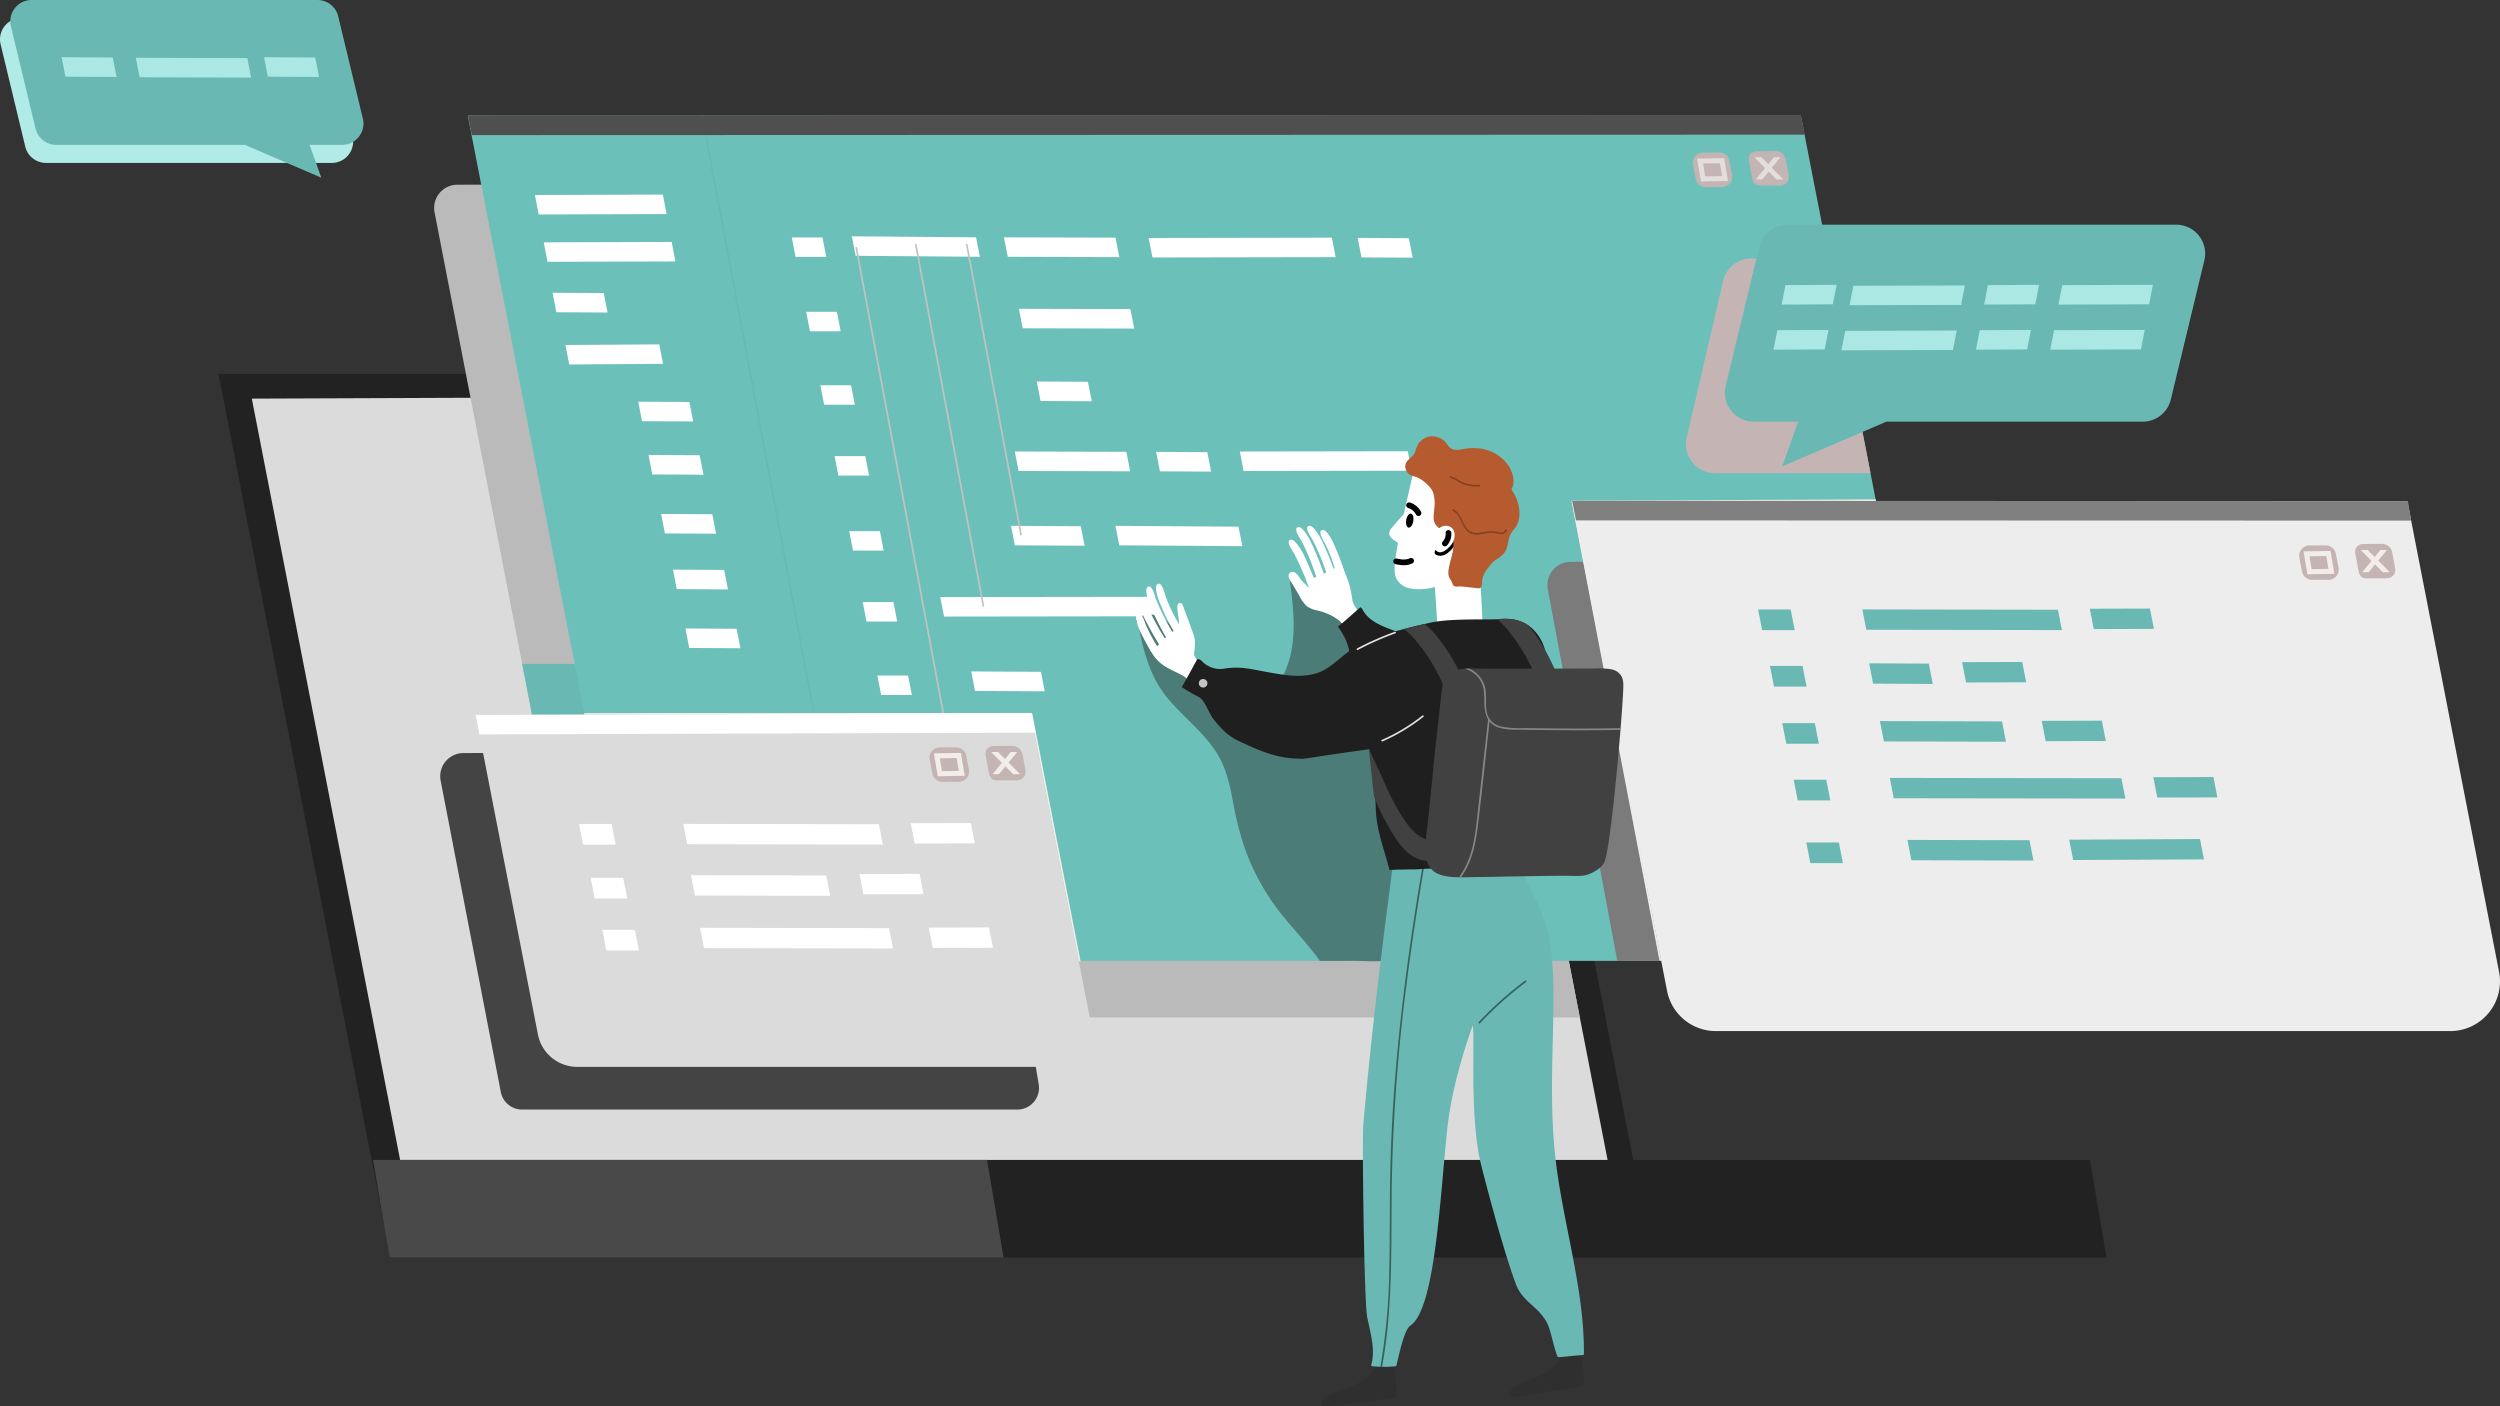 <svg xmlns="http://www.w3.org/2000/svg" width="874.285" height="491.793" viewBox="0 0 874.285 491.793">
    <rect x="0" y="0" width="874.285" height="491.793" fill="#333333" stroke="none"/>
    <g id="Сгруппировать_14" data-name="Сгруппировать 14" transform="translate(-0.425)">
        <path id="Контур_1" data-name="Контур 1" d="M487.536,475.29a.313.313,0,0,0-.411-.269,13.5,13.5,0,0,1-4.786.949c0-.048.012-.091.013-.139.014-.4-.6-.349-.615.044-.2,5.725-7.567,8.566-11.858,10.21-1.867.715-4.325,1.23-5.9,2.5a2.633,2.633,0,0,0-1.264,2.919.313.313,0,0,0,.33.285c7.308-.485,25.175-2.782,25.386-3.006.557-.594.359-2.009.368-2.748A56.4,56.4,0,0,0,487.536,475.29Z" fill="#2f2f2f"/>
        <path id="Контур_2" data-name="Контур 2" d="M.564,15.193,9.182,50.939A7.472,7.472,0,0,0,16.5,56.972h99.963a7.458,7.458,0,0,0,7.321-8.884l-8.619-35.746a7.472,7.472,0,0,0-7.321-6.033H7.884a7.457,7.457,0,0,0-7.32,8.884Z" fill="#b1ebe7"/>
        <path id="Контур_3" data-name="Контур 3" d="M134.429,426.384H575.623L518.035,130.769H76.841Z" fill="#222"/>
        <path id="Контур_4" data-name="Контур 4" d="M562.924,407.2,140.989,408.9l-52.5-269.49,76.49-.306,80.906-.324,264.539-1.064,37.869,194.406,5.8,29.746Z" fill="#dbdbdb"/>
        <path id="Контур_5" data-name="Контур 5" d="M547.11,326.068c-53.875-34.012-301.309-159.889-301.285-166.6q.036-10.346.06-20.692.045-12.518.078-25.042.072-24.657.151-49.3l-85.767.162a8.116,8.116,0,0,0-7.961,9.6L164.979,139.1l18.055,93.072,3.449,17.76,20.541,105.882H552.908Z" fill="#bababa"/>
        <path id="Контур_6" data-name="Контур 6" d="M356.2,388.031H183.01a7.584,7.584,0,0,1-7.442-6.123L154.514,272.952a8.116,8.116,0,0,1,7.961-9.6l85.766-.162q-.072,24.648-.15,49.3c-.048,15.243,112.755,29.043,112.707,44.286-.01,2.524.456,8.406,2.878,22.369A7.586,7.586,0,0,1,356.2,388.031Z" fill="#444"/>
        <path id="Контур_7" data-name="Контур 7" d="M283.785,249.9l-97.3.036-3.449-17.76,92.748-.018.1.733A56.971,56.971,0,0,0,283.785,249.9Z" fill="#69b8b3"/>
        <path id="Контур_8" data-name="Контур 8" d="M737.082,439.779H136.675L130.9,405.641H731.3Z" fill="#222"/>
        <path id="Контур_9" data-name="Контур 9" d="M351.376,439.779h-214.7L130.9,405.641H345.6Z" fill="#494949"/>
        <path id="Контур_10" data-name="Контур 10" d="M687.8,336.03h-466.2l-14.414-73.978-.1-.547L164.006,40.416h466.2l9.733,49.964,14.624,75.072,1.79,9.18.114.6Z" fill="#6bc1b9"/>
        <path id="Контур_11" data-name="Контур 11" d="M541.716,206.075l24.29,129.955h64.612a15.043,15.043,0,0,0,.871-1.983c2.277-6.29,2.83-13.464,3.244-20.091.469-7.522.4-15.074.421-22.609q.072-22.863.138-45.734.072-24.657.15-49.3l-85.767.162A8.113,8.113,0,0,0,541.716,206.075Z" fill="#7b7b7b"/>
        <path id="Контур_12" data-name="Контур 12" d="M600.484,360.587H857.319a17.385,17.385,0,0,0,17.064-20.709l-32.067-164.61H550.057L583.42,346.526A17.384,17.384,0,0,0,600.484,360.587Z" fill="#ededed"/>
        <path id="Контур_13" data-name="Контур 13" d="M626.645,213.141H615.256l1.407,7.222h11.389Z" fill="#69b8b3"/>
        <path id="Контур_14" data-name="Контур 14" d="M630.8,232.886H619.412l1.407,7.222h11.389Z" fill="#69b8b3"/>
        <path id="Контур_15" data-name="Контур 15" d="M635.094,252.881H623.705l1.407,7.222H636.5Z" fill="#69b8b3"/>
        <path id="Контур_16" data-name="Контур 16" d="M639.1,272.69H627.712l1.407,7.222h11.389Z" fill="#69b8b3"/>
        <path id="Контур_17" data-name="Контур 17" d="M643.507,294.62H632.118l1.407,7.222h11.389Z" fill="#69b8b3"/>
        <g id="Сгруппировать_1" data-name="Сгруппировать 1">
            <path id="Контур_18" data-name="Контур 18" d="M288.057,83.039H277.321l1.326,6.808h10.736Z" fill="#fff"/>
            <path id="Контур_19" data-name="Контур 19" d="M293.093,109.036H282.357l1.326,6.808h10.736Z" fill="#fff"/>
            <path id="Контур_20" data-name="Контур 20" d="M298.049,134.728H287.313l1.326,6.808h10.736Z" fill="#fff"/>
            <path id="Контур_21" data-name="Контур 21" d="M303.04,159.524H292.3l1.326,6.808h10.736Z" fill="#fff"/>
            <path id="Контур_22" data-name="Контур 22" d="M308.138,185.749H297.4l1.326,6.808h10.736Z" fill="#fff"/>
            <path id="Контур_23" data-name="Контур 23" d="M312.858,210.544H302.122l1.326,6.808h10.736Z" fill="#fff"/>
            <path id="Контур_24" data-name="Контур 24" d="M317.988,236.236H307.253l1.326,6.808h10.736Z" fill="#fff"/>
        </g>
        <path id="Контур_25" data-name="Контур 25" d="M301.521,336.03h-.607L245.663,40.416h.607Z" fill="#69b8b3"/>
        <path id="Контур_26" data-name="Контур 26" d="M232.219,68.053l-44.732.135,1.326,6.808,44.731-.135Z" fill="#fff"/>
        <path id="Контур_27" data-name="Контур 27" d="M230.981,120.436l-32.816.212,1.326,6.808,32.816-.212Z" fill="#fff"/>
        <path id="Контур_28" data-name="Контур 28" d="M235.314,84.611l-44.732.135,1.326,6.808,44.731-.135Z" fill="#fff"/>
        <path id="Контур_29" data-name="Контур 29" d="M211.57,102.483l-17.893-.1L195,109.195l17.893.1Z" fill="#fff"/>
        <path id="Контур_30" data-name="Контур 30" d="M241.511,140.585l-17.893-.1,1.326,6.808,17.893.1Z" fill="#fff"/>
        <path id="Контур_31" data-name="Контур 31" d="M245.116,159.21l-17.893-.1,1.326,6.808,17.893.1Z" fill="#fff"/>
        <path id="Контур_32" data-name="Контур 32" d="M249.522,179.838l-17.893-.1,1.326,6.808,17.893.1Z" fill="#fff"/>
        <path id="Контур_33" data-name="Контур 33" d="M253.677,199.315l-17.893-.1,1.326,6.808,17.893.1Z" fill="#fff"/>
        <path id="Контур_34" data-name="Контур 34" d="M258.033,219.893l-17.893-.1,1.326,6.808,17.893.1Z" fill="#fff"/>
        <path id="Контур_35" data-name="Контур 35" d="M341.775,82.99l-43.437-.345,1.326,6.808L343.1,89.8Z" fill="#fff"/>
        <path id="Контур_36" data-name="Контур 36" d="M422.632,158.122l-17.893-.1,1.326,6.808,17.893.1Z" fill="#fff"/>
        <path id="Контур_37" data-name="Контур 37" d="M380.891,133.516,363,133.42l1.326,6.808,17.893.1Z" fill="#fff"/>
        <path id="Контур_38" data-name="Контур 38" d="M493.121,83.3l-17.893-.1,1.326,6.808,17.893.1Z" fill="#fff"/>
        <path id="Контур_39" data-name="Контур 39" d="M390.53,83.108,351.524,83l1.326,6.808,39.006.107Z" fill="#fff"/>
        <path id="Контур_40" data-name="Контур 40" d="M378.393,184.033,354,183.9l1.326,6.808,24.392.135Z" fill="#fff"/>
        <path id="Контур_41" data-name="Контур 41" d="M364.465,234.951l-24.393-.135,1.326,6.808,24.392.135Z" fill="#fff"/>
        <path id="Контур_42" data-name="Контур 42" d="M433.551,184.189l-43.029-.291,1.326,6.808,43.029.291Z" fill="#fff"/>
        <path id="Контур_43" data-name="Контур 43" d="M492.754,157.8l-58.747.1,1.326,6.808,58.747-.1Z" fill="#fff"/>
        <path id="Контур_44" data-name="Контур 44" d="M403.617,208.716l-74.368.1,1.326,6.808,74.368-.1Z" fill="#fff"/>
        <path id="Контур_45" data-name="Контур 45" d="M394.321,158.007l-39.006-.107,1.326,6.808,39.006.107Z" fill="#fff"/>
        <path id="Контур_46" data-name="Контур 46" d="M395.755,108.1l-39.006-.107,1.326,6.808,39.006.107Z" fill="#fff"/>
        <path id="Контур_47" data-name="Контур 47" d="M720.114,213.235l-68.4-.112,1.386,7.112,68.4.112Z" fill="#69b8b3"/>
        <path id="Контур_48" data-name="Контур 48" d="M700.551,252.283l-42.691-.112,1.386,7.112,42.691.112Z" fill="#69b8b3"/>
        <path id="Контур_49" data-name="Контур 49" d="M674.961,232.078l-20.865-.112,1.386,7.112,20.865.112Z" fill="#69b8b3"/>
        <path id="Контур_50" data-name="Контур 50" d="M752.287,212.821l-21.026.06,1.386,7.112,21.026-.06Z" fill="#69b8b3"/>
        <path id="Контур_51" data-name="Контур 51" d="M742.316,272.161l-81.007-.112,1.386,7.112,81.007.112Z" fill="#69b8b3"/>
        <path id="Контур_52" data-name="Контур 52" d="M774.489,271.747l-21.026.06,1.386,7.112,21.026-.06Z" fill="#69b8b3"/>
        <path id="Контур_53" data-name="Контур 53" d="M735.472,252.031l-21.026.06,1.386,7.112,21.026-.06Z" fill="#69b8b3"/>
        <path id="Контур_54" data-name="Контур 54" d="M710.164,293.84l-42.691-.112,1.386,7.112,42.691.112Z" fill="#69b8b3"/>
        <path id="Контур_55" data-name="Контур 55" d="M769.8,293.43l-45.744.217,1.386,7.112,45.744-.217Z" fill="#69b8b3"/>
        <path id="Контур_56" data-name="Контур 56" d="M707.619,231.5l-21.026.06,1.386,7.112,21.026-.06Z" fill="#69b8b3"/>
        <path id="Контур_57" data-name="Контур 57" d="M466.195,83.116l-64.067.117,1.326,6.808,64.067-.117Z" fill="#fff"/>
        <path id="Контур_58" data-name="Контур 58" d="M550.724,175.72l30.648,160.23h-.613l-30.7-160.488a.288.288,0,0,1,.163-.313h.012a.352.352,0,0,1,.192-.03l105.93-.475.114.6Z" fill="#f3edea"/>
        <path id="Контур_59" data-name="Контур 59" d="M367.887,373.1H202.3a14.02,14.02,0,0,1-13.762-11.339L168.1,256.838l-1.328-6.807-.006-.042H360.918l1.214,6.237L381.649,356.4A14.02,14.02,0,0,1,367.887,373.1Z" fill="#dbdbdb"/>
        <path id="Контур_60" data-name="Контур 60" d="M378.321,336.188h-.607l-16.832-86.319-156.08.066-.1-.547,156.225-.066a.414.414,0,0,1,.2.03h.012a.445.445,0,0,1,.294.283Z" fill="#f3edea"/>
        <g id="Сгруппировать_2" data-name="Сгруппировать 2">
            <path id="Контур_61" data-name="Контур 61" d="M616.006,64.894h6.627c2.285,0,3.742-1.485,3.3-3.728l-1-5.4a3.632,3.632,0,0,0-3.566-2.939l-6.2.045c-2.286,0-3.527,1.305-3.09,3.549l1.088,5.851C613.5,63.977,614.267,64.894,616.006,64.894Z" fill="#c4b4b4"/>
            <path id="Контур_62" data-name="Контур 62" d="M624.09,62.719l-4.039-4.055,3.034-3.688h-2.248l-2.017,2.452-2.467-2.477-2.4.05,3.759,3.774-3.265,3.97h2.248l2.249-2.734,2.748,2.759Z" fill="#e4dddd"/>
        </g>
        <g id="Сгруппировать_3" data-name="Сгруппировать 3">
            <path id="Контур_63" data-name="Контур 63" d="M596.976,65.423h5.635a3.634,3.634,0,0,0,3.567-4.329l-.929-4.8a3.633,3.633,0,0,0-3.566-2.939h-5.636a3.634,3.634,0,0,0-3.567,4.328l.929,4.8A3.634,3.634,0,0,0,596.976,65.423Z" fill="#c4b4b4"/>
            <path id="Контур_64" data-name="Контур 64" d="M603.793,63.316l.932-.034L603.382,55.3l-1.787.02,0,.013-7.222.118-.443,0v0h0v0l1.35,8.024,1.784-.034,0-.011,5.879-.1v.005l.266-.009.584-.01Zm-7.023-1.639-.755-4.49,5.879-.1.755,4.491Z" fill="#e4dddd"/>
        </g>
        <g id="Сгруппировать_4" data-name="Сгруппировать 4">
            <path id="Контур_65" data-name="Контур 65" d="M349.086,272.9h6.627c2.286,0,3.742-1.485,3.3-3.728l-1-5.4a3.634,3.634,0,0,0-3.567-2.939l-6.2.045c-2.286,0-3.527,1.3-3.09,3.548l1.089,5.851C346.582,271.982,347.347,272.9,349.086,272.9Z" fill="#c4b4b4"/>
            <path id="Контур_66" data-name="Контур 66" d="M357.17,270.724l-4.039-4.056,3.034-3.688h-2.248l-2.017,2.452-2.467-2.477-2.4.05,3.759,3.774-3.265,3.97h2.248l2.249-2.734,2.748,2.759Z" fill="#f3edea"/>
        </g>
        <g id="Сгруппировать_5" data-name="Сгруппировать 5">
            <path id="Контур_67" data-name="Контур 67" d="M330.056,273.428h5.635a3.634,3.634,0,0,0,3.567-4.329l-.928-4.8a3.634,3.634,0,0,0-3.567-2.939h-5.636a3.634,3.634,0,0,0-3.567,4.328l.929,4.8A3.634,3.634,0,0,0,330.056,273.428Z" fill="#c4b4b4"/>
            <path id="Контур_68" data-name="Контур 68" d="M336.873,271.321l.932-.034-1.343-7.986-1.786.021,0,.013-7.222.118-.443.005v0h0v0l1.35,8.024,1.784-.034,0-.011,5.879-.1v.005l.266-.01.585-.009Zm-7.023-1.639-.755-4.491,5.879-.1.755,4.49Z" fill="#f3edea"/>
        </g>
        <g id="Сгруппировать_6" data-name="Сгруппировать 6">
            <path id="Контур_69" data-name="Контур 69" d="M828.072,202.262H834.7c2.286,0,3.743-1.484,3.306-3.727l-1-5.4a3.634,3.634,0,0,0-3.567-2.939l-6.2.045c-2.286,0-3.527,1.3-3.09,3.548l1.089,5.851C825.568,201.346,826.333,202.262,828.072,202.262Z" fill="#c4b4b4"/>
            <path id="Контур_70" data-name="Контур 70" d="M836.156,200.088l-4.039-4.056,3.034-3.688H832.9l-2.017,2.452-2.467-2.477-2.4.05,3.759,3.774-3.265,3.97h2.248l2.249-2.734,2.748,2.759Z" fill="#f3edea"/>
        </g>
        <g id="Сгруппировать_7" data-name="Сгруппировать 7">
            <path id="Контур_71" data-name="Контур 71" d="M809.042,202.792h5.636a3.634,3.634,0,0,0,3.566-4.329l-.928-4.8a3.634,3.634,0,0,0-3.567-2.939h-5.636a3.634,3.634,0,0,0-3.566,4.329l.928,4.8A3.634,3.634,0,0,0,809.042,202.792Z" fill="#c4b4b4"/>
            <path id="Контур_72" data-name="Контур 72" d="M815.859,200.684l.932-.033-1.343-7.986-1.786.02,0,.013-7.221.119-.443.005v0h0v0l1.349,8.024,1.784-.034,0-.011,5.879-.1v0l.266-.01.585-.009Zm-7.023-1.639-.755-4.49,5.879-.1.755,4.49Z" fill="#f3edea"/>
        </g>
        <path id="Контур_73" data-name="Контур 73" d="M362.558,256.224h-.427l-132.918.421-61.115.192-1.328-6.807,13.206-.042,55.738-.174,125.523-.4Z" fill="#fff"/>
        <path id="Контур_74" data-name="Контур 74" d="M631.537,47.092h-.427l-266.186.09-199.507.072-1.328-6.807L177.3,40.4l195.92-.054,257-.066Z" fill="#4f4f4f"/>
        <path id="Контур_75" data-name="Контур 75" d="M843.649,182.065l-95.668-.024L616.469,182l-64.9-.018-1.328-6.807,13.206-.042,56.393.024,137.683.066,84.979.042Z" fill="gray"/>
        <g id="Сгруппировать_8" data-name="Сгруппировать 8">
            <path id="Контур_76" data-name="Контур 76" d="M214.31,288.143H202.921l1.407,7.222h11.389Z" fill="#fff"/>
            <path id="Контур_77" data-name="Контур 77" d="M218.366,306.986H206.977l1.407,7.222h11.389Z" fill="#fff"/>
            <path id="Контур_78" data-name="Контур 78" d="M222.459,325.179H211.07l1.407,7.222h11.389Z" fill="#fff"/>
            <path id="Контур_79" data-name="Контур 79" d="M307.779,288.237l-68.4-.112,1.386,7.112,68.4.112Z" fill="#fff"/>
            <path id="Контур_80" data-name="Контур 80" d="M311.347,324.582l-66.123-.112,1.386,7.112,66.122.112Z" fill="#fff"/>
            <path id="Контур_81" data-name="Контур 81" d="M289.362,306.178l-47.3-.112,1.386,7.112,47.3.112Z" fill="#fff"/>
            <path id="Контур_82" data-name="Контур 82" d="M339.952,287.823l-21.027.06,1.386,7.112,21.026-.06Z" fill="#fff"/>
            <path id="Контур_83" data-name="Контур 83" d="M346.269,324.329l-21.027.06,1.386,7.112,21.026-.06Z" fill="#fff"/>
            <path id="Контур_84" data-name="Контур 84" d="M322.02,305.6l-21.026.06,1.386,7.112,21.026-.06Z" fill="#fff"/>
        </g>
        <path id="Контур_85" data-name="Контур 85" d="M498.54,256.139a129.039,129.039,0,0,0-12.46-13.956c-4.1-4.122-9.566-8.124-11.614-13.765-1.707-4.705.462-10.821-3.076-14.852-2.169-2.476-5.846-3.707-8.724-5.119q-5.308-2.624-10.665-5.155a.3.3,0,0,0-.438.342c1.814,12.942,3.088,27.992-6.5,38.392a.308.308,0,0,0,.216.517l26.412,2.65c-11.3,6.8-25.282,4.674-36.6-1.058a58.207,58.207,0,0,1-15.29-10.766,33.219,33.219,0,0,1-5.438-7.312,46.268,46.268,0,0,0-4.32-7.246c-2.824-3.455-8.9-5.9-12.334-1.857-.247.289.174.715.426.421.048-.06.1-.108.156-.168,1.8,9.685,4,19.112,10.412,26.892,5.84,7.084,13.627,12.623,18.139,20.764,2.608,4.711,3.737,10.022,4.734,15.261a116.643,116.643,0,0,0,3.786,15.453,81.07,81.07,0,0,0,14.509,25.745c4.02,4.861,8.454,9.553,12.131,14.708h9.258c1.3-.054,2.59-.036,3.888,0,1.442.042,2.884.108,4.326.126a47.113,47.113,0,0,0,5.13-.126c3.623-.342,7.306-1.472,7.685-4.993.39-3.635.318-7.378.469-11.025q.234-5.641.462-11.289l.919-22.567c.151-3.647-.12-7.72,1.25-11.175,1.286-3.256,5.774-6.339,8.874-3.3a.307.307,0,0,0,.517-.211C504.5,265.765,501.881,260.664,498.54,256.139Z" fill="#4c7c77"/>
        <path id="Контур_86" data-name="Контур 86" d="M552.556,471.084a.312.312,0,0,0-.422-.25,13.479,13.479,0,0,1-4.739,1.159c0-.048.007-.092.007-.14,0-.4-.616-.322-.613.072.057,5.727-7.182,8.891-11.4,10.723-1.834.8-4.266,1.419-5.787,2.761a2.631,2.631,0,0,0-1.133,2.972.312.312,0,0,0,.342.27c7.279-.807,25.028-3.89,25.228-4.123.531-.618.271-2.023.247-2.761A56.421,56.421,0,0,0,552.556,471.084Z" fill="#2f2f2f"/>
        <path id="Контур_87" data-name="Контур 87" d="M554.338,473.485a.344.344,0,0,1-.324.378c-2.211.138-6.327.625-8.538.763a.412.412,0,0,1-.366-.264c-1.088-2.271-2.331-8.886-3.395-11.169-2.926-6.267-8.718-7.625-11.139-14.071-2.986-7.943-7.366-22.922-12.082-41.343-4.26-16.666-2.211-44.532-3.035-49.23-2.036,5.912-7.281,20.83-8.952,36.637-2.5,23.7-4.175,62.587-12.863,68.4-2.325,1.556-4.11,11.2-4.879,13.933a.346.346,0,0,1-.318.277,40.765,40.765,0,0,1-4.687.2c-.2-.006-.4-.006-.606-.018-.932-.03-1.863-.09-2.8-.186-.211-.018-.457-.2-.391-.445,1.556-5.479-.306-11.139-1.406-16.7-1.087-5.539-1.832-62.136-1.346-67.6,2.23-25.048,4.789-48.323,10.184-89.575,3.563-.066,7.048-.265,10.5-.529.2-.012.408-.03.612-.042,7.835-.619,15.513-1.568,23.594-2.091a43.118,43.118,0,0,1,7.8.138c4.963,6.8,11.259,20.68,12.335,26.917,3.641,21.185-1.166,49.4,2.259,78.118C547.146,428.207,554.585,451.315,554.338,473.485Z" fill="#69b8b3"/>
        <path id="Контур_88" data-name="Контур 88" d="M533.815,342.917a123.053,123.053,0,0,0-16.244,14.509c-.264.282.16.708.425.425a122.146,122.146,0,0,1,16.123-14.415C534.425,343.208,534.126,342.686,533.815,342.917Z" fill="#38605c"/>
        <path id="Контур_89" data-name="Контур 89" d="M498.5,302.9a.076.076,0,0,1-.006.036c-2.277,13.41-4.344,26.857-6.062,40.351a627,627,0,0,0-5.3,72.29c-.24,20.818.433,41.883-3.371,62.419-.2-.006-.4-.006-.606-.018a211.034,211.034,0,0,0,3.094-33.009c.312-11.728.12-23.468.378-35.2.259-12.016.938-24.014,1.953-35.989,2.007-23.738,5.329-47.356,9.313-70.836.006-.054.018-.1.024-.156C497.982,302.414,498.529,302.547,498.5,302.9Z" fill="#38605c"/>
        <path id="Контур_90" data-name="Контур 90" d="M424.723,235.907c-1.563-1.021-6.465-5.234-6.721-7.05.179-2.192.654-4.342-.073-6.552-1.1-3.355-2.424-6.654-3.638-9.971-.229-.627-.4-1.539-1.225-1.487-.836.054-.916.976-.9,1.632.031,1.708.5,3.4.618,5.11.057.8.082,1.6.1,2.4-.125-.591-.241-1.13-.349-1.63-.241,1.286-1.291,2-2.7,3.077-2.459,1.873-4.212,4.69-7.036,6.033a13.335,13.335,0,0,0,4.236,5c1.579,1.242,5.1,2.737,6.86,3.716,2,1.116,6.544,5.477,8.489,6.685a.281.281,0,0,0,.4-.175c.5-1.53,1.465-4.572,2-6.091a.29.29,0,0,0,.108-.316l.021-.062A.235.235,0,0,0,424.723,235.907Z" fill="#fff"/>
        <g id="Сгруппировать_9" data-name="Сгруппировать 9">
            <path id="Контур_91" data-name="Контур 91" d="M412.971,218.934a.316.316,0,0,0-.007-.342,51.825,51.825,0,0,1-4.956-10.234c-.251-.716-1.321-5.3-2.883-4.012-.683.56-.372,2.038-.255,2.758a21.368,21.368,0,0,0,1.677,4.881,59.616,59.616,0,0,0,4.778,9.439.361.361,0,0,0,.617-.014l1.326-.786C413.583,222.07,412.992,219.009,412.971,218.934Z" fill="#fff"/>
            <path id="Контур_92" data-name="Контур 92" d="M411.2,222.309a84.739,84.739,0,0,1-6.592-12.981c-.251-.715-1.321-5.295-2.884-4.012-.682.561-.371,2.039-.254,2.759a21.343,21.343,0,0,0,1.677,4.88,100.773,100.773,0,0,0,6.414,12.185.36.36,0,0,0,.617-.014l1.012-2.231a.354.354,0,0,0,.017-.244A.318.318,0,0,0,411.2,222.309Z" fill="#fff"/>
            <path id="Контур_93" data-name="Контур 93" d="M409.523,225.855a84.859,84.859,0,0,1-7.226-12.638c-.286-.7-1.581-5.224-3.078-3.864-.654.593-.271,2.054-.118,2.767a21.383,21.383,0,0,0,1.916,4.792,100.8,100.8,0,0,0,7.01,11.852.36.36,0,0,0,.615-.044l.9-2.278a.349.349,0,0,0,.005-.246A.314.314,0,0,0,409.523,225.855Z" fill="#fff"/>
            <path id="Контур_94" data-name="Контур 94" d="M398.062,214.64c-.654.593-.27,2.054-.118,2.767a21.383,21.383,0,0,0,1.916,4.792c.757,1.556,1.951,3.741,3.219,5.9a8.2,8.2,0,0,1,2.2-1.781,64.7,64.7,0,0,1-4.138-7.816C400.854,217.8,399.559,213.28,398.062,214.64Z" fill="#fff"/>
        </g>
        <path id="Контур_95" data-name="Контур 95" d="M478.788,217.71c-1.391-1.246-5.127-5.816-5.384-7.632-.344-2.417-.556-3.236-.784-4.33-.681-3.191-1.911-5.14-2.841-8.213-.062.659-.2,1.995-.292,2.652-.034-.6-.067-1.154-.1-1.665-.433,1.236.184-1.121-1.374-.271a71.929,71.929,0,0,1-10.73,4.843,32.288,32.288,0,0,0,4.53,8.54c1.373,1.466,4.631,3.478,6.218,4.712,1.809,1.405,5.64,6.4,7.38,7.892a.28.28,0,0,0,.426-.112c.73-1.436,2.14-4.3,2.9-5.718a.288.288,0,0,0,.154-.295l.031-.059A.235.235,0,0,0,478.788,217.71Z" fill="#fff"/>
        <g id="Сгруппировать_10" data-name="Сгруппировать 10">
            <path id="Контур_96" data-name="Контур 96" d="M468.026,201.1a.316.316,0,0,1-.241-.242,51.838,51.838,0,0,0-3.938-10.668c-.341-.677-2.9-4.624-.891-4.86.877-.1,1.726,1.146,2.164,1.73a21.368,21.368,0,0,1,2.354,4.592,59.582,59.582,0,0,1,3.487,9.988c.056.243-.174.529-.438.435l-1.486.411C469.861,203.716,468.066,201.167,468.026,201.1Z" fill="#fff"/>
            <path id="Контур_97" data-name="Контур 97" d="M464.894,202.185a84.892,84.892,0,0,0-5.487-13.486c-.376-.658-3.134-4.467-1.141-4.807.87-.148,1.783,1.055,2.251,1.616a21.441,21.441,0,0,1,2.588,4.464,101.1,101.1,0,0,1,5,12.83.361.361,0,0,1-.415.457l-2.349-.7a.345.345,0,0,1-.2-.147A.315.315,0,0,1,464.894,202.185Z" fill="#fff"/>
            <path id="Контур_98" data-name="Контур 98" d="M461.019,202.642a84.866,84.866,0,0,0-5.447-13.5c-.374-.66-3.122-4.477-1.127-4.811.87-.145,1.78,1.061,2.246,1.622a21.385,21.385,0,0,1,2.574,4.473,100.7,100.7,0,0,1,4.964,12.844.36.36,0,0,1-.416.455l-2.346-.7a.351.351,0,0,1-.2-.148A.313.313,0,0,1,461.019,202.642Z" fill="#fff"/>
            <path id="Контур_99" data-name="Контур 99" d="M451.789,188.741c.868-.16,1.8,1.031,2.272,1.584a21.384,21.384,0,0,1,2.648,4.43c.779,1.545,2.786,6.381,3.737,8.7a8.206,8.206,0,0,0-2.75.669,115.457,115.457,0,0,0-4.7-10.591C452.61,192.878,449.8,189.107,451.789,188.741Z" fill="#fff"/>
        </g>
        <path id="Контур_100" data-name="Контур 100" d="M512.231,242.235c-2.538-4.344-6.239-8-9.738-11.578-3.4-3.469-7.112-6.769-11.545-8.848-4.809-2.256-11.175-3.444-13.913-8.445a2.349,2.349,0,0,0-.87-1.012c-2.648,2.335-5.081,4.614-7.849,6.79,2.09,2.844,3.886,6.272,4.038,9.809.139,3.246.4,6.2,2.231,8.977a36.547,36.547,0,0,0,6.44,6.73l6.79,6.109c-.6.167-2.58.7-3.613.949a.344.344,0,0,0-.03-.246l-.066-.126a.363.363,0,0,0-.407-.155c-.337.087-.4.163-.512.49a.362.362,0,0,0,.174.4c.649.455,1.407.144,2.144-.01.987-.2,1.962-.461,2.93-.742l1.364,1.226a.36.36,0,0,0,.589-.361q-.2-.672-.407-1.345c2.305-.756,4.558-1.665,6.79-2.612,4.985-2.116,9.927-4.366,15.259-5.469A.361.361,0,0,0,512.231,242.235Z" fill="#1f1f1f"/>
        <path id="Контур_101" data-name="Контур 101" d="M499.145,172.44a24.115,24.115,0,0,1-3.044-3.814,7.09,7.09,0,0,0-1.634-2.242,11.722,11.722,0,0,1,4.076-4.81,13.944,13.944,0,0,1,8.6-2.277c3.011.118,5.58,1.275,8.264,2.441a53.476,53.476,0,0,1,7.308,3.685c4.045,2.553,7.677,6.321,8.771,11.361.567,2.614.51,5.72-1.318,7.982a8.907,8.907,0,0,0-1.926,3.151c-.369,1.25-.47,2.554-.888,3.792-.893,2.646-3.569,3.808-5.691,5.313-.9.636-2.037,2.043-3.473,4.959-.738,1.5-1.915-1.075-3.505-.645a27.542,27.542,0,0,0-1.722-7.79,31.993,31.993,0,0,0-8.1-11.807,77.618,77.618,0,0,1-6.093-6.076c-.213-.253-.423-.509-.634-.763A1.513,1.513,0,0,0,499.145,172.44Z" fill="#b55b2f"/>
        <path id="Контур_102" data-name="Контур 102" d="M491.353,190.912a.2.2,0,0,0,.307-.083,74.183,74.183,0,0,0,3.045-13.488.2.2,0,0,0-.277-.2c-.02-.145-.177-.266-.307-.138a94.245,94.245,0,0,0-7.4,8.133C484.827,188.023,489.393,189.737,491.353,190.912Z" fill="#fff"/>
        <path id="Контур_103" data-name="Контур 103" d="M522.56,185.039a8.456,8.456,0,0,0-2.41-4.373,42.1,42.1,0,0,0-4.074-3.908c-5.756-4.828-13.923-9.063-21.3-10.443-.086-.017-.149-.055-.207-.021a.344.344,0,0,0-.164.231c-.079.255-.477,1.9-1.026,4.3-.255,1.115-.549,2.392-.854,3.777-1.093,4.865-2.416,11.016-3.292,15.765-.016.078-.025.149-.042.22-.008.036-.016.079-.025.114-.212,1.145-.393,2.2-.541,3.129-.018.114-.035.221-.053.327-.063.449-.125.862-.172,1.239-.717,5.7.04,7.456,2.424,9.27,2.72,2.067,9.411,1.548,12.438.214,6.053-2.661,11.367-4.214,13.041-5.008a9.485,9.485,0,0,0,4.215-3.844,14.88,14.88,0,0,0,1.687-4.9A19.806,19.806,0,0,0,522.56,185.039Z" fill="#fff"/>
        <path id="Контур_104" data-name="Контур 104" d="M492.2,181.859c-.225,1.35.146,2.537.829,2.651s1.418-.889,1.642-2.24-.146-2.536-.829-2.65S492.422,180.509,492.2,181.859Z"/>
        <path id="Контур_105" data-name="Контур 105" d="M501.838,198.531c4.67-2.38,10.721-4.392,15.619-6.333.324,11.559,2.015,23.119,1.2,34.667-4.807.576-10.85,1.151-15.6,2.042C503.549,218.787,502.274,208.66,501.838,198.531Z" fill="#fff"/>
        <path id="Контур_106" data-name="Контур 106" d="M509.015,189.149s-3.005,5.368-5.9,4" fill="none" stroke="#000" stroke-linecap="round" stroke-linejoin="round" stroke-width="2"/>
        <path id="Контур_107" data-name="Контур 107" d="M494.864,165.788s.115-.112.118-.116c.1-.082.076-.082.148-.191a3.849,3.849,0,0,1,1.618-.256,20.552,20.552,0,0,0,3.658-.272,12.808,12.808,0,0,1,5.79-.026,19.085,19.085,0,0,1,5.408,2.9c1.668,1.155,3.354,2.247,5.095,3.29a24.086,24.086,0,0,1,4.8,3.479,12.6,12.6,0,0,1,2.961,4.94c1.25,3.7,1.808,7.848.1,11.483-1.806,3.846-5.131,6.828-6.369,10.964a.169.169,0,0,1-.255.069c-2.517-1.5-3.14-4.524-3.483-7.213a18.074,18.074,0,0,0-1.146-5.157,10.618,10.618,0,0,0-2.777-3.725c-2.079-1.778-5.4-2.325-6.547-5.052a16.535,16.535,0,0,1-.766-4.295,12.568,12.568,0,0,0-1.273-4.048,13.18,13.18,0,0,0-7.432-6.231C494.582,166.2,494.8,165.919,494.864,165.788Z" fill="#b55b2f"/>
        <path id="Контур_108" data-name="Контур 108" d="M519.817,187.311a6.844,6.844,0,0,0-1.289-3.587,12.48,12.48,0,0,0-5.469-4.325,11.081,11.081,0,0,0-3.569-.526,13.151,13.151,0,0,0-1.418-3.435c-1.178-1.988-3.971-5.421-6.583-5.3a.363.363,0,0,0-.493.48c.005.012.009.023.015.035s.009.018.013.028a13.029,13.029,0,0,1,1.037,6.824c-.1,1.656-.606,3.725.06,5.314.558,1.331,1.9,2.11,3.074,2.829a10.379,10.379,0,0,1,3.207,2.724c.873,3.007-.339,5.987-1.014,8.945-.446,1.953-.891,3.923.406,5.538.445.555.471,1.386.909,1.89.532.612,1.723.324,2.411.352,1.528.061,3.041.3,4.562.438.6.055,2.005.447,2.564-.04.58-.5.424-2.211.55-2.816a9.406,9.406,0,0,1,1.628-3.58c1.4-1.953,3.355-3.609,4.367-5.825C526.492,189.535,523.1,187.813,519.817,187.311Z" fill="#b55b2f"/>
        <path id="Контур_109" data-name="Контур 109" d="M507.9,184.419a3.368,3.368,0,0,0-4.932,1.449l0,.013c-.906,1.795-1.846,5.006-.3,6.642,1.7,1.805,4.3-.726,5.312-2.074a5.819,5.819,0,0,0,.64-1.089C509.361,187.714,509.432,185.618,507.9,184.419Z" fill="#fff"/>
        <path id="Контур_110" data-name="Контур 110" d="M542.484,245.006c-.006.757-.012,1.508-.03,2.253-.09,4.326-2.415,27.95-3.34,35.467-.739,6.014-1.485,12.016-2.025,18.054-.066.715-18.415,2.536-27.506,2.74-4.506.1-9.228.18-13.963.511-1.844.012-3.7.036-5.533.072q-1.866.045-3.731.15c-1.514-6-3.791-11.86-4.53-18.031-.6-5.059-.193-10.171-.944-15.218-.228-1.55-1.219-7.492-1.622-9-27.751,3.846-20.656,3.407-25.685,3.263-8.219-.228-16.138-4.416-19.911-6.116-3.881-1.749-6.3-4.483-8.922-7.727-1.5-1.862-2.968-6.633-5.119-7.7-1.634-.811-5.545-3.095-5.906-3.425,1.851-3.244,3.623-6.531,5.408-9.817.03,0,.06-.006.1-.006,1.472.048,1.616,1.261,3.316,2.169a8.741,8.741,0,0,0,5.456,1.273c5.695-1.009,9.1-.078,14.768.956,7.282,1.333,12.094,2.181,17.646.7,5.521-1.466,9.523-6.958,14.545-9.535a81.191,81.191,0,0,1,16.361-6.033c2.427-.654,4.878-1.237,7.342-1.8.684-.156,1.369-.312,2.054-.463,6.706-1.5,19.2-.985,23.312-1.189.246-.012.463-.03.649-.048,4.482-.439,7.775.528,10.19,2.163a15.307,15.307,0,0,1,5.8,8.447v.006c.222.745.39,1.448.516,2.079A80.646,80.646,0,0,1,542.484,245.006Z" fill="#1f1f1f"/>
        <path id="Контур_111" data-name="Контур 111" d="M529.708,175.185a6.272,6.272,0,0,0-.192-1.324,1.8,1.8,0,0,1-.239-.519,1.442,1.442,0,0,1-.162-.645l-.006-.268c0-.04.006-.077.008-.116a3.171,3.171,0,0,0-.671-.515c2.244-2.311,1.19-6.494-.539-9.059a14.438,14.438,0,0,0-11.355-6.008,19.1,19.1,0,0,0-3.74.184c-1.6.229-3.241.81-4.747.013-1.088-.576-1.527-1.708-2.369-2.551a6.176,6.176,0,0,0-2.242-1.412,6,6,0,0,0-5.283.543c-1.731,1.105-2.294,2.617-2.843,4.477-.675,2.285-3.77,2.674-3.436,5.555a3.6,3.6,0,0,0,3.765,3.045l.007,0a.8.8,0,0,0,.37-.017l.032,0a.319.319,0,0,0,.319.2c4.111-.1,8.484,1.612,12.059,3.514s6.277,4.5,9.244,7.171c2.205,1.986,5.944,2.126,8.734,1.555,1.21-.247,2.631-.719,3.183-1.927a4.59,4.59,0,0,0,.334-1.153A1.4,1.4,0,0,1,529.708,175.185Z" fill="#b55b2f"/>
        <path id="Контур_112" data-name="Контур 112" d="M464.53,207.222c-1.43-1.685-3.144-1.482-4.871-.5a46.493,46.493,0,0,1-3.871-3.5c-.762-.917-1.477-2.425-2.565-3.008a1.416,1.416,0,0,0-1.928.363c-.514.769-.033,1.69.347,2.378.926,1.673,1.959,3.294,2.936,4.937a15.039,15.039,0,0,0,2.724,3.994,9.076,9.076,0,0,0,3.765,1.6,19.811,19.811,0,0,1,7.739,3.545c.215.174-1.34-2.261-1.382-2.547A15.447,15.447,0,0,0,464.53,207.222Z" fill="#fff"/>
        <path id="Контур_113" data-name="Контур 113" d="M567.46,236.457a5.071,5.071,0,0,0-3.425-2.367,23.4,23.4,0,0,0-5.419-.3l-7.618.018q-14.952.027-29.9.048c-2.187.006-4.56-.144-6.885-.072-.5.012-1,.042-1.5.084a16.378,16.378,0,0,0-4.7.98,4.784,4.784,0,0,0-2.932,3.55c-.156,0-2.391,20.1-3.388,30.035q-.748,7.463-1.49,14.93c-.445,4.5-1.16,9.049-1.25,13.591-.06,3.214.715,6.7,3.833,8.381,2.109,1.142,5.083,1.424,7.883,1.466.24.006.481.006.721.006,1.418,0,2.77-.048,3.911-.06,4.873-.048,30-.589,34.433-.444,4.548.15,5.936-.078,8.976-1.935s3.2-3.761,3.845-7.3c1.5-8.183,3.425-27.674,4.573-41.823.012-.2.03-.408.048-.613.456-5.671.781-10.43.9-13.151C568.139,239.839,568.3,237.995,567.46,236.457Z" fill="#414141"/>
        <path id="Контур_114" data-name="Контур 114" d="M521.822,244.8a48.61,48.61,0,0,1-6.056,2.355,90.018,90.018,0,0,0-6.873-15.843,59.637,59.637,0,0,0-5.534-8.165,27.5,27.5,0,0,0-4.7-4.939c-2.464.565-4.915,1.148-7.342,1.8,2.313,1.442,4.175,3.9,5.785,5.954a59.7,59.7,0,0,1,5.456,8.334,89.474,89.474,0,0,1,6.212,14.5c-.5.078-1,.156-1.514.216-.378.048-.384.649,0,.6.571-.072,1.142-.157,1.707-.247.348,1.034.679,2.073,1,3.113a.3.3,0,0,0,.577-.163c-.313-1.015-.643-2.036-.98-3.046a50.383,50.383,0,0,0,5.822-1.37c.307.92.6,1.845.89,2.776a.3.3,0,0,0,.576-.162c-.288-.931-.582-1.863-.895-2.794a48.63,48.63,0,0,0,6.176-2.4C522.477,245.151,522.17,244.634,521.822,244.8Z" fill="#414141"/>
        <path id="Контур_115" data-name="Контур 115" d="M553.665,240.741a48.545,48.545,0,0,1-6.056,2.355,89.851,89.851,0,0,0-6.873-15.844c-.024-.042-.048-.09-.078-.132v-.006a59.808,59.808,0,0,0-5.456-8.027c-.114-.138-.222-.276-.342-.42-2.415-1.635-5.708-2.6-10.19-2.163-.186.018-.4.036-.649.048a29.292,29.292,0,0,1,4.921,5.353,59.682,59.682,0,0,1,5.455,8.333,89.517,89.517,0,0,1,6.213,14.5c-.505.078-1,.156-1.514.216-.379.048-.385.649,0,.6.57-.072,1.141-.156,1.706-.246.348,1.033.679,2.073,1,3.112a.3.3,0,0,0,.577-.162c-.312-1.016-.643-2.037-.979-3.046.36-.06.721-.133,1.081-.205,1.6-.312,3.178-.7,4.741-1.165.306.919.6,1.844.889,2.776a.3.3,0,0,0,.577-.163c-.289-.931-.583-1.862-.9-2.793a48.553,48.553,0,0,0,6.177-2.4C554.32,241.1,554.014,240.578,553.665,240.741Z" fill="#414141"/>
        <path id="Контур_116" data-name="Контур 116" d="M505.7,299.433c.475-1.988.991-3.964,1.476-5.946a11.716,11.716,0,0,1-11.859-2.277c-2.578-2.3-4.432-5.394-6.16-8.354a81.922,81.922,0,0,1-5.2-10.627c-.143-.353-4.871-10.525-4.726-10.166-.143-.354,1.6,16.276,1.743,16.635a82.865,82.865,0,0,0,5.813,11.7c1.941,3.225,4.091,6.608,7.251,8.774a11.869,11.869,0,0,0,11.521.918C505.606,299.872,505.649,299.652,505.7,299.433Z" fill="#414141"/>
        <path id="Контур_117" data-name="Контур 117" d="M567.178,254.631c-.018.205-.036.409-.048.613q-4.056.081-8.111.114c-6.243.048-12.485.012-18.728-.054q-4.605-.045-9.21-.114a21.534,21.534,0,0,1-6.591-.763c-4.4-1.478-4.987-5.449-4.981-9.565.006-2.577-.12-5.083-1.628-7.282a9.431,9.431,0,0,0-5.161-3.713c.492-.042,1-.072,1.5-.084a9.91,9.91,0,0,1,5.75,7.643c.33,2.457-.091,4.962.348,7.408a6.526,6.526,0,0,0,5.341,5.3,36.841,36.841,0,0,0,7.8.492c3.166.037,6.338.079,9.505.1C551.04,254.8,559.109,254.812,567.178,254.631Z" fill="#878787"/>
        <path id="Контур_118" data-name="Контур 118" d="M521.425,251.711c-1.357,12.131-2.613,24.28-4.073,36.4-.625,5.167-1.49,10.418-3.833,15.122a31.443,31.443,0,0,1-2.127,3.575c-.24,0-.481,0-.721-.006a30.2,30.2,0,0,0,3.563-6.765c1.784-4.879,2.319-10.094,2.89-15.219q1.846-16.563,3.7-33.135C520.867,251.3,521.468,251.327,521.425,251.711Z" fill="#878787"/>
        <path id="Контур_119" data-name="Контур 119" d="M488.237,220.932A102.25,102.25,0,0,0,475,226.776c-.342.181-.039.7.3.518a101.33,101.33,0,0,1,13.092-5.783C488.758,221.381,488.6,220.8,488.237,220.932Z" fill="#e0e0e0"/>
        <path id="Контур_120" data-name="Контур 120" d="M497.8,250.259a64.073,64.073,0,0,1-14.165,8.5c-.354.155-.048.672.3.519a64.629,64.629,0,0,0,14.287-8.6C498.529,250.444,498.1,250.021,497.8,250.259Z" fill="#e0e0e0"/>
        <path id="Контур_121" data-name="Контур 121" d="M526.874,185.266c-.666,1.645-2.665.689-3.9.526a8.825,8.825,0,0,0-2.407.063c-2.322.326-4.9,1.23-6.783-.705-2.053-2.1-2.218-5.581-5.024-7.023-.343-.177-.647.342-.3.519,3.409,1.751,3.017,7.2,7.069,8.2,2.329.576,4.653-.675,6.988-.5,1.716.128,4.052,1.268,4.936-.917C527.6,185.067,527.017,184.911,526.874,185.266Z" fill="#894020"/>
        <path id="Контур_122" data-name="Контур 122" d="M517.757,169.535a12.419,12.419,0,0,1-5.785-.906c-1.448-.614-2.671-1.653-4.189-2.1a.3.3,0,0,0-.16.58c1.729.512,3.142,1.764,4.854,2.367a13,13,0,0,0,5.28.663C518.141,170.109,518.144,169.508,517.757,169.535Z" fill="#894020"/>
        <path id="Контур_123" data-name="Контур 123" d="M421.179,237.454a1.5,1.5,0,0,0,0,3A1.5,1.5,0,0,0,421.179,237.454Z" fill="#c4c4c4"/>
        <path id="Контур_124" data-name="Контур 124" d="M639.942,90.38H612.894a10.165,10.165,0,0,0-9.956,8.207L590.207,153.37a10.144,10.144,0,0,0,9.955,12.082h54.4Z" fill="#c4b4b4"/>
        <path id="Контур_125" data-name="Контур 125" d="M769.289,82.26a10.112,10.112,0,0,0-7.829-3.693H625.511a10.163,10.163,0,0,0-9.957,8.205l-11.721,48.614a10.142,10.142,0,0,0,9.957,12.083h15.468L623.7,163.077l36.393-15.608h89.649a10.161,10.161,0,0,0,9.956-8.2L771.416,90.65A10.111,10.111,0,0,0,769.289,82.26Z" fill="#69b8b3"/>
        <path id="Контур_126" data-name="Контур 126" d="M4.169,8.885,12.787,44.63a7.472,7.472,0,0,0,7.321,6.034H86.026l26.76,11.476L108.7,50.664h11.374a7.459,7.459,0,0,0,7.321-8.885L118.773,6.033A7.472,7.472,0,0,0,111.452,0H11.489a7.458,7.458,0,0,0-7.32,8.885Z" fill="#69b8b3"/>
        <g id="Сгруппировать_11" data-name="Сгруппировать 11">
            <path id="Контур_127" data-name="Контур 127" d="M39.865,20.1l-17.893-.1L23.3,26.816l17.893.1Z" fill="#abe8e3"/>
            <path id="Контур_128" data-name="Контур 128" d="M110.661,20.1l-17.893-.1,1.326,6.808,17.893.1Z" fill="#abe8e3"/>
            <path id="Контур_129" data-name="Контур 129" d="M86.918,20.322l-39.006-.107,1.326,6.808,39.006.107Z" fill="#abe8e3"/>
        </g>
        <g id="Сгруппировать_12" data-name="Сгруппировать 12">
            <path id="Контур_130" data-name="Контур 130" d="M695.63,99.711l17.893-.1-1.326,6.808-17.893.1Z" fill="#abe8e3"/>
            <path id="Контур_131" data-name="Контур 131" d="M721.616,99.711l31.712-.1L752,106.423l-31.712.1Z" fill="#abe8e3"/>
            <path id="Контур_132" data-name="Контур 132" d="M624.834,99.711l17.893-.1-1.326,6.808-17.893.1Z" fill="#abe8e3"/>
            <path id="Контур_133" data-name="Контур 133" d="M648.578,99.929l39.006-.107-1.326,6.808-39.006.107Z" fill="#abe8e3"/>
        </g>
        <g id="Сгруппировать_13" data-name="Сгруппировать 13">
            <path id="Контур_134" data-name="Контур 134" d="M692.777,115.483l17.893-.1-1.326,6.808-17.893.1Z" fill="#abe8e3"/>
            <path id="Контур_135" data-name="Контур 135" d="M718.762,115.483l31.712-.1-1.326,6.808-31.712.1Z" fill="#abe8e3"/>
            <path id="Контур_136" data-name="Контур 136" d="M621.98,115.483l17.893-.1-1.326,6.808-17.893.1Z" fill="#abe8e3"/>
            <path id="Контур_137" data-name="Контур 137" d="M645.724,115.7l39.006-.107L683.4,122.4l-39.006.107Z" fill="#abe8e3"/>
        </g>
        <path id="Контур_138" data-name="Контур 138" d="M330.593,249.3,300.143,86.379h-.607l30.465,163Z" fill="#c2c2c2"/>
        <path id="Контур_139" data-name="Контур 139" d="M344.649,212.065,320.971,85.378h-.607l23.7,126.821C344.262,212.153,344.456,212.107,344.649,212.065Z" fill="#c2c2c2"/>
        <path id="Контур_140" data-name="Контур 140" d="M357.811,187.115,338.8,85.378h-.606L357.239,187.3Z" fill="#c2c2c2"/>
        <path id="Контур_141" data-name="Контур 141" d="M488.663,196.31s3.139.928,5.253-.186" fill="none" stroke="#000" stroke-linecap="round" stroke-linejoin="round" stroke-width="2"/>
        <path id="Контур_142" data-name="Контур 142" d="M492.132,176.947" fill="none" stroke="#b55b2f" stroke-miterlimit="10" stroke-width="1"/>
        <path id="Контур_143" data-name="Контур 143" d="M493.21,176.7a5.6,5.6,0,0,1,3.283,2.754" fill="none" stroke="#000" stroke-linecap="round" stroke-linejoin="round" stroke-width="2"/>
        <path id="Контур_144" data-name="Контур 144" d="M506.97,186.378a4.817,4.817,0,0,1-1.246,3.69" fill="none" stroke="#000" stroke-linecap="round" stroke-linejoin="round" stroke-width="2"/>
    </g>
</svg>
